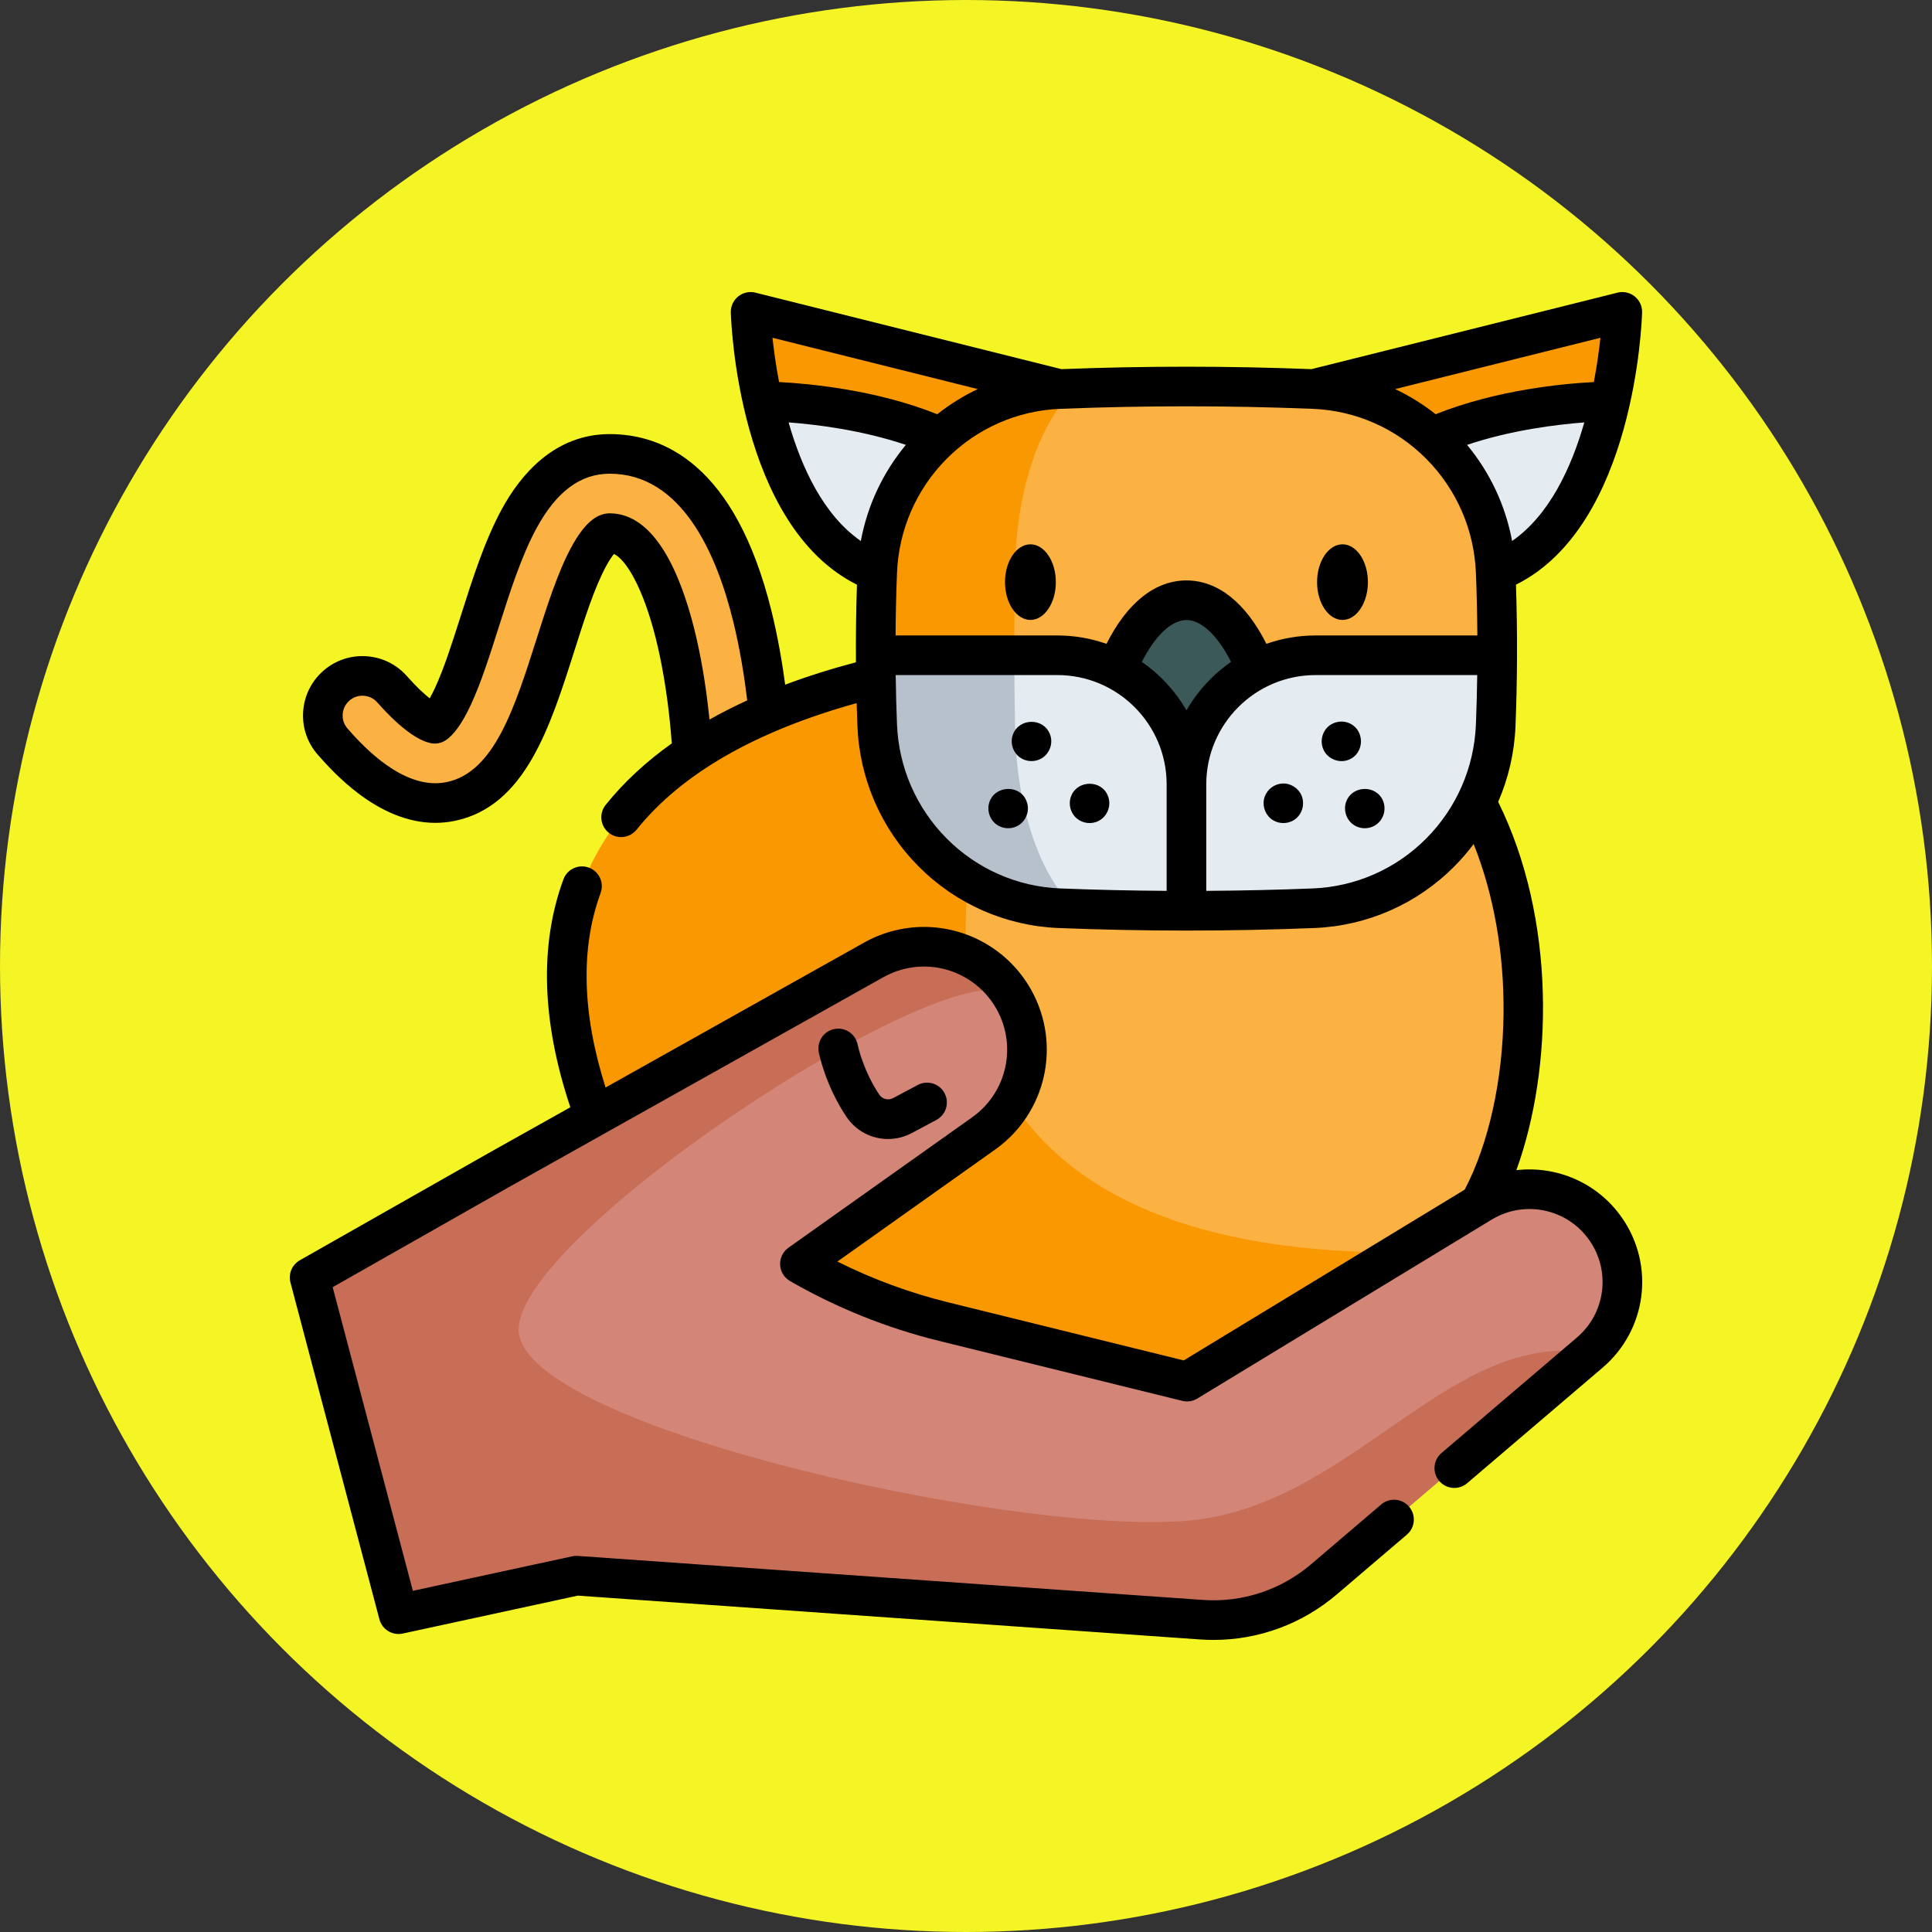 <svg xmlns="http://www.w3.org/2000/svg" xmlns:xlink="http://www.w3.org/1999/xlink" version="1.1" width="30" height="30" x="0" y="0" viewBox="0 0 512.036 512.036" style="enable-background:new 0 0 512 512" xml:space="preserve" class=""><rect x="0" y="0" width="512.036" height="512.036" fill="#333333" stroke="none"/><circle r="256.018" cx="256.018" cy="256.018" fill="#F5F525" shape="circle"></circle><g transform="matrix(0.7,0,0,0.7,76.805,76.805)"><path xmlns="http://www.w3.org/2000/svg" d="m55.108 194.321c-18.316 0-33.503-17.163-38.84-23.194-5.49-6.204-4.911-15.684 1.293-21.174 6.204-5.489 15.684-4.911 21.174 1.293 10.148 11.468 15.239 12.891 16.152 13.058.61-.388 3.157-2.38 6.855-10.329 3.617-7.771 6.798-17.774 10.167-28.363 4.333-13.623 8.814-27.709 14.933-38.952 8.857-16.275 20.394-24.528 34.29-24.528 32.024 0 46.995 33.252 53.914 61.147 6.482 26.13 7.342 51.826 7.375 52.907.256 8.28-6.249 15.2-14.529 15.456-8.274.248-15.195-6.244-15.456-14.52-.007-.237-.828-23.948-6.602-47-2.861-11.423-10.996-37.99-24.703-37.99-1.92 0-4.962 3.398-7.939 8.868-4.749 8.727-8.789 21.426-12.695 33.706-8.885 27.931-17.278 54.314-39.414 58.991-2.022.428-4.017.624-5.975.624z" fill="#FCB143" data-original="#fcb143" style="" class=""></path><path xmlns="http://www.w3.org/2000/svg" d="m387.607 37.573 116.893-29.213s-2.269 81.09-47.93 98.482" fill="#FA9801" data-original="#fa9801" style="" class=""></path><path xmlns="http://www.w3.org/2000/svg" d="m416.12 66.212 40.45 40.63c25.88-9.86 37.82-40.18 43.31-64.6 0 0-36.94.03-67.36 13.55z" fill="#E5ECF1" data-original="#e5ecf1" style=""></path><path xmlns="http://www.w3.org/2000/svg" d="m291.364 37.573-116.893-29.213s2.269 81.09 47.93 98.482" fill="#FA9801" data-original="#fa9801" style="" class=""></path><path xmlns="http://www.w3.org/2000/svg" d="m450.71 345.643-15.28 19.17-60.51 75.9h-154.33l-110.24-64.5 6.01-60.6c-40.01-104.87 30.68-152.18 112.43-170.4 49.3-10.99 102.62-11.4 138.12-7.48 106.23 11.73 116.25 148.56 83.8 207.91z" fill="#FCB143" data-original="#fcb143" style="" class=""></path><path xmlns="http://www.w3.org/2000/svg" d="m435.43 364.813-60.51 75.9h-154.33l-110.24-64.5 6.01-60.6c-40.01-104.87 30.68-152.18 112.43-170.4l37.64 36.17s-70.58 183.11 153.67 183.11c5.39 0 10.49.11 15.33.32z" fill="#FA9801" data-original="#fa9801" style="" class=""></path><path xmlns="http://www.w3.org/2000/svg" d="m492.17 402.393-100.61 85.82c-12.89 11-29.59 16.49-46.49 15.3l-236.58-16.66-67.32 14.58-33.67-127.48 71.52-40.61 142.07-79.64c6.03-3.38 12.56-4.98 19.01-4.98 13.63 0 26.86 7.17 34 19.9 9.74 17.37 4.81 39.28-11.42 50.8l-69.55 49.38c16.93 9.75 35.21 17.12 54.33 21.84l92.23 22.74 111.43-67.74c15.92-9.68 36.63-5.25 47.19 10.11 10.2 14.82 7.549 34.96-6.14 46.64z" fill="#D38678" data-original="#d38678" style="" class=""></path><path xmlns="http://www.w3.org/2000/svg" d="m492.17 402.393-100.61 85.82c-12.89 11-29.59 16.49-46.49 15.3l-236.58-16.66-67.32 14.58-33.67-127.48 71.52-40.61 142.07-79.64c6.03-3.38 12.56-4.98 19.01-4.98 13.63 0 26.86 7.17 34 19.9-14.11-24.84-187.44 87.23-187.44 125.02s200.69 80.8 259.329 71.67c58.651-9.12 94.271-71.12 146.181-62.92z" fill="#C86E57" data-original="#c86e57" style=""></path><path xmlns="http://www.w3.org/2000/svg" d="m262.851 66.212-40.45 40.63c-25.88-9.86-37.82-40.18-43.31-64.6 0 0 36.94.03 67.36 13.55z" fill="#E5ECF1" data-original="#e5ecf1" style=""></path><path xmlns="http://www.w3.org/2000/svg" d="m387.607 37.573c-32.081-1.284-64.162-1.284-96.243 0-37.524 1.502-67.454 31.745-68.963 69.269-.778 19.345-.778 38.69 0 58.035 1.509 37.524 31.439 67.767 68.963 69.269 32.081 1.284 64.162 1.284 96.243 0 37.524-1.502 67.454-31.745 68.963-69.269.778-19.345.778-38.69 0-58.035-1.51-37.524-31.439-67.767-68.963-69.269z" fill="#FCB143" data-original="#fcb143" style="" class=""></path><path xmlns="http://www.w3.org/2000/svg" d="m297.391 234.373c-2.01-.07-4.02-.15-6.03-.23-37.52-1.5-67.45-31.74-68.96-69.27-.78-19.34-.78-38.69 0-58.03 1.51-37.53 31.44-67.77 68.96-69.27 2.01-.08 4.02-.16 6.03-.23-13.04 12.07-22.15 37.54-22.77 67.25-.43 20.84-.43 41.69 0 62.53.62 29.71 9.73 55.18 22.77 67.25z" fill="#FA9801" data-original="#fa9801" style="" class=""></path><path xmlns="http://www.w3.org/2000/svg" d="m313.05 143.823c6.43-16.11 15.89-26.29 26.44-26.29 10.54 0 20 10.18 26.44 26.29v57.11h-52.582" fill="#3C5959" data-original="#3c5959" style=""></path><path xmlns="http://www.w3.org/2000/svg" d="m457.145 138.375c-.03 8.83-.22 17.67-.57 26.5-1.51 37.53-31.44 67.77-68.97 69.27-32.08 1.29-64.16 1.29-96.24 0-37.52-1.5-67.45-31.74-68.96-69.27-.36-8.83-.55-17.67-.58-26.5h68.78c26.99 0 48.88 21.88 48.88 48.88 0-27 21.89-48.88 48.89-48.88z" fill="#E5ECF1" data-original="#e5ecf1" style=""></path><path xmlns="http://www.w3.org/2000/svg" d="m297.378 234.356c-13.03-12.077-22.133-37.536-22.752-67.233-.198-9.581-.294-19.165-.31-28.748h-52.486c.03 8.83.22 17.67.58 26.5 1.51 37.53 31.44 67.77 68.96 69.27 2.003.08 4.006.141 6.008.211z" fill="#B6C1CC" data-original="#b6c1cc" style=""></path><path xmlns="http://www.w3.org/2000/svg" d="m226.49 321.525c3.047 0 6.14-.734 9.015-2.268l9.297-4.958c3.655-1.949 5.038-6.492 3.088-10.147s-6.494-5.038-10.147-3.088l-9.297 4.958c-1.814.967-4.113.415-5.233-1.258-6.229-9.3-8.179-18.791-8.214-18.961-.79-4.057-4.717-6.709-8.774-5.932-4.068.781-6.733 4.711-5.953 8.779.097.504 2.462 12.492 10.477 24.46 3.639 5.433 9.599 8.415 15.741 8.415z" fill="#000000" data-original="#000000" style=""></path><path xmlns="http://www.w3.org/2000/svg" d="m504.49 351.504c-9.223-13.416-24.858-19.961-40.098-18.183 13.924-38.322 15.047-95.111-6.89-139.439 3.908-8.986 6.159-18.697 6.562-28.704.714-17.755.768-35.736.179-53.531 44.963-22.409 47.659-99.684 47.754-103.078.065-2.345-.97-4.586-2.799-6.056s-4.24-2-6.517-1.43l-115.867 28.958c-31.412-1.229-63.243-1.228-94.655 0l-115.87-28.957c-2.278-.57-4.688-.039-6.517 1.43-1.829 1.47-2.864 3.711-2.799 6.056.095 3.394 2.79 80.669 47.754 103.078-.323 9.76-.45 19.575-.381 29.38-9.48 2.507-18.417 5.332-26.791 8.476-1.098-8.211-2.754-18.054-5.225-28.026-13.703-55.248-40.844-66.844-61.199-66.844-20.991 0-33.816 15.469-40.877 28.444-6.465 11.874-11.053 26.307-15.508 40.322-3.288 10.33-6.393 20.087-9.805 27.41-.738 1.586-1.402 2.858-1.978 3.87-2.014-1.58-4.875-4.179-8.617-8.408-3.983-4.498-9.48-7.177-15.478-7.543-5.999-.366-11.781 1.626-16.279 5.61-4.499 3.983-7.177 9.479-7.543 15.477-.366 6 1.626 11.781 5.602 16.271 5.618 6.366 22.712 25.737 44.463 25.737 2.523 0 5.057-.267 7.518-.792 26.41-5.57 35.868-35.294 45.02-64.058 3.789-11.929 7.706-24.264 12.128-32.382 1.205-2.211 2.229-3.681 2.945-4.573 4.631 2.124 11.093 12.999 15.834 31.929 2.277 9.077 4.104 19.801 5.285 31.006.364 3.477.61 6.443.778 8.783-9.818 6.985-18.177 14.749-25.027 23.281-2.593 3.23-2.077 7.951 1.153 10.544 1.385 1.111 3.043 1.652 4.69 1.652 2.196 0 4.372-.96 5.854-2.805 17.013-21.191 45.024-37.286 83.327-47.915.082 2.9.175 5.796.291 8.686.807 20.049 9.028 38.917 23.15 53.127 14.157 14.245 32.981 22.532 53.007 23.334 16.065.643 32.243.964 48.421.964s32.356-.321 48.421-.964c20.025-.802 38.85-9.089 53.007-23.334 2.647-2.663 5.086-5.49 7.308-8.458 7.577 18.967 11.553 41.244 11.318 64.122-.258 25.179-5.613 49.368-14.706 66.718l-106.386 64.667-89.191-21.993c-14.525-3.585-28.583-8.765-41.931-15.44l59.694-42.383c19.408-13.775 25.263-39.821 13.62-60.584-8.21-14.638-23.745-23.731-40.541-23.731-7.906 0-15.748 2.053-22.677 5.938l-97.871 54.863c-8.899-28.02-9.539-52.76-1.88-73.639 1.427-3.889-.569-8.198-4.458-9.624-3.887-1.428-8.198.568-9.624 4.458-9.108 24.827-8.218 53.829 2.624 86.282l-30.896 17.319-71.52 40.61c-2.961 1.681-4.417 5.146-3.548 8.437l33.67 127.48c1.024 3.878 4.92 6.264 8.839 5.415l66.273-14.354 235.512 16.585c1.726.122 3.445.182 5.16.182 17.135 0 33.561-6.032 46.724-17.256l26.51-22.61c3.151-2.688 3.527-7.422.839-10.574-2.689-3.151-7.422-3.527-10.574-.839l-26.509 22.61c-11.469 9.78-26.06 14.584-41.097 13.525l-236.58-16.66c-.708-.049-1.42 0-2.114.151l-60.312 13.063-30.362-114.964 66.461-37.738 142.07-79.64c4.694-2.631 9.999-4.022 15.342-4.022 11.378 0 21.899 6.157 27.458 16.068 7.882 14.057 3.919 31.69-9.22 41.016l-69.55 49.38c-2.084 1.479-3.271 3.918-3.15 6.471.122 2.553 1.534 4.868 3.749 6.144 17.605 10.139 36.539 17.75 56.277 22.623l92.22 22.74c1.938.479 3.986.164 5.691-.873l111.441-67.74c12.513-7.61 28.816-4.117 37.115 7.954 8.049 11.696 5.973 27.465-4.829 36.682l-51.28 43.74c-3.151 2.688-3.527 7.422-.839 10.573s7.422 3.527 10.573.839l51.28-43.741c16.669-14.22 19.872-38.552 7.454-56.595zm-345.731-190.117c-1.271-12.068-3.173-23.201-5.653-33.086-4.99-19.921-14.587-43.668-31.976-43.668-5.16 0-9.775 4.062-14.526 12.782-5.11 9.382-9.249 22.414-13.255 35.028-8.205 25.787-15.955 50.143-33.831 53.914-1.45.309-2.933.465-4.408.465-14.983 0-28.707-15.552-33.225-20.672-1.327-1.498-1.99-3.424-1.868-5.422.122-2 1.015-3.833 2.515-5.161 1.498-1.326 3.423-1.987 5.422-1.868 2 .122 3.833 1.015 5.159 2.513 10.222 11.551 16.742 14.785 20.412 15.464 1.868.346 3.804-.031 5.407-1.057 3.149-2.014 6.381-6.551 9.606-13.48 3.816-8.191 7.063-18.393 10.52-29.255 4.223-13.285 8.59-27.022 14.37-37.637 7.549-13.872 16.611-20.615 27.703-20.615 27.181 0 40.366 30.157 46.64 55.454 2.729 11.015 4.408 21.921 5.419 30.368-5.006 2.286-9.767 4.707-14.295 7.256-.044-.433-.089-.873-.136-1.323zm304.018-66.276c-2.481-13.383-8.327-25.889-17.05-36.393 16.666-5.611 33.957-7.717 44.392-8.503-4.889 17.102-13.219 35.097-27.342 44.896zm30.95-60.175c-11.398.575-36.671 2.894-59.894 12.178-4.762-3.772-9.907-6.962-15.342-9.528l77.73-19.426c-.486 4.547-1.265 10.351-2.494 16.776zm-106.42 10.131c16.229.65 31.489 7.369 42.967 18.919 11.469 11.541 18.146 26.868 18.802 43.157.317 7.875.495 15.797.55 23.727h-61.254c-6.522 0-12.783 1.126-18.615 3.172-7.814-15.55-18.393-24.009-30.267-24.009-11.885 0-22.465 8.459-30.271 24.01-5.833-2.047-12.096-3.174-18.62-3.174h-61.254c.055-7.929.233-15.851.55-23.726.655-16.289 7.333-31.616 18.802-43.157 11.479-11.551 26.738-18.269 42.967-18.919 15.866-.635 31.844-.953 47.821-.953s31.956.318 47.822.953zm-30.935 95.799c-6.901 4.775-12.683 11.049-16.886 18.346-4.202-7.296-9.982-13.568-16.882-18.343 4.997-9.894 11.212-15.836 16.887-15.836 5.666 0 11.879 5.941 16.881 15.833zm-95.892-103.281c-5.435 2.565-10.58 5.755-15.342 9.528-23.223-9.283-48.496-11.603-59.894-12.178-1.229-6.425-2.008-12.229-2.494-16.776zm-71.63 12.622c10.424.78 27.701 2.88 44.397 8.509-8.724 10.504-14.571 23.01-17.052 36.395-14.127-9.801-22.458-27.8-27.345-44.904zm59.847 157.526c-11.469-11.541-18.146-26.868-18.802-43.157-.25-6.213-.41-12.455-.497-18.706h61.201c22.82 0 41.386 18.566 41.386 41.386v40.311c-13.475-.084-26.938-.38-40.321-.916-16.229-.649-31.488-7.368-42.967-18.918zm181.577 0c-11.479 11.55-26.738 18.269-42.967 18.919-13.383.536-26.846.832-40.321.915v-40.311c0-22.821 18.566-41.386 41.386-41.386h61.201c-.087 6.251-.247 12.493-.497 18.705-.655 16.29-7.333 31.617-18.802 43.158z" fill="#000000" data-original="#000000" style=""></path><path xmlns="http://www.w3.org/2000/svg" d="m280.408 96.365c-5.308 0-9.625 6.421-9.625 14.314s4.318 14.313 9.625 14.313 9.625-6.421 9.625-14.313-4.317-14.314-9.625-14.314z" fill="#000000" data-original="#000000" style=""></path><path xmlns="http://www.w3.org/2000/svg" d="m398.563 124.992c5.308 0 9.626-6.421 9.626-14.313s-4.318-14.314-9.626-14.314-9.625 6.421-9.625 14.314 4.318 14.313 9.625 14.313z" fill="#000000" data-original="#000000" style=""></path><path xmlns="http://www.w3.org/2000/svg" d="m401.021 177.887c6.052-2.506 6.041-11.347 0-13.85-2.964-1.228-6.521-.385-8.589 2.079-1.958 2.333-2.312 5.685-.886 8.376 1.773 3.344 5.972 4.872 9.475 3.395z" fill="#000000" data-original="#000000" style=""></path><path xmlns="http://www.w3.org/2000/svg" d="m383.1 191.546c-1.216-2.88-4.156-4.781-7.297-4.62-3.004.153-5.672 2.144-6.688 4.967-1.042 2.896-.149 6.223 2.185 8.225 2.466 2.115 6.139 2.365 8.884.636 3.083-1.943 4.229-5.858 2.916-9.208z" fill="#000000" data-original="#000000" style=""></path><path xmlns="http://www.w3.org/2000/svg" d="m413.93 193.506c-2.57-6.223-11.724-5.954-13.985.341-1.045 2.911-.148 6.25 2.211 8.251 2.477 2.101 6.107 2.336 8.85.606 3.069-1.936 4.265-5.849 2.924-9.198z" fill="#000000" data-original="#000000" style=""></path><path xmlns="http://www.w3.org/2000/svg" d="m287.74 168.096c-2.531-6.128-11.529-5.995-13.917.17-1.202 3.103-.153 6.737 2.525 8.718 2.41 1.783 5.727 1.937 8.302.415 3.146-1.857 4.517-5.924 3.09-9.303z" fill="#000000" data-original="#000000" style=""></path><path xmlns="http://www.w3.org/2000/svg" d="m309.72 191.546c-2.399-6.005-11.203-6.017-13.775-.167-1.323 3.009-.505 6.643 2.011 8.767 2.318 1.956 5.696 2.318 8.374.886 3.364-1.799 4.846-5.962 3.39-9.486z" fill="#000000" data-original="#000000" style=""></path><path xmlns="http://www.w3.org/2000/svg" d="m278.89 193.506c-2.423-6.202-11.572-5.937-13.914.171-1.121 2.923-.279 6.327 2.098 8.371 2.514 2.162 6.219 2.407 8.994.602 2.975-1.936 4.209-5.865 2.822-9.144z" fill="#000000" data-original="#000000" style=""></path></g></svg>